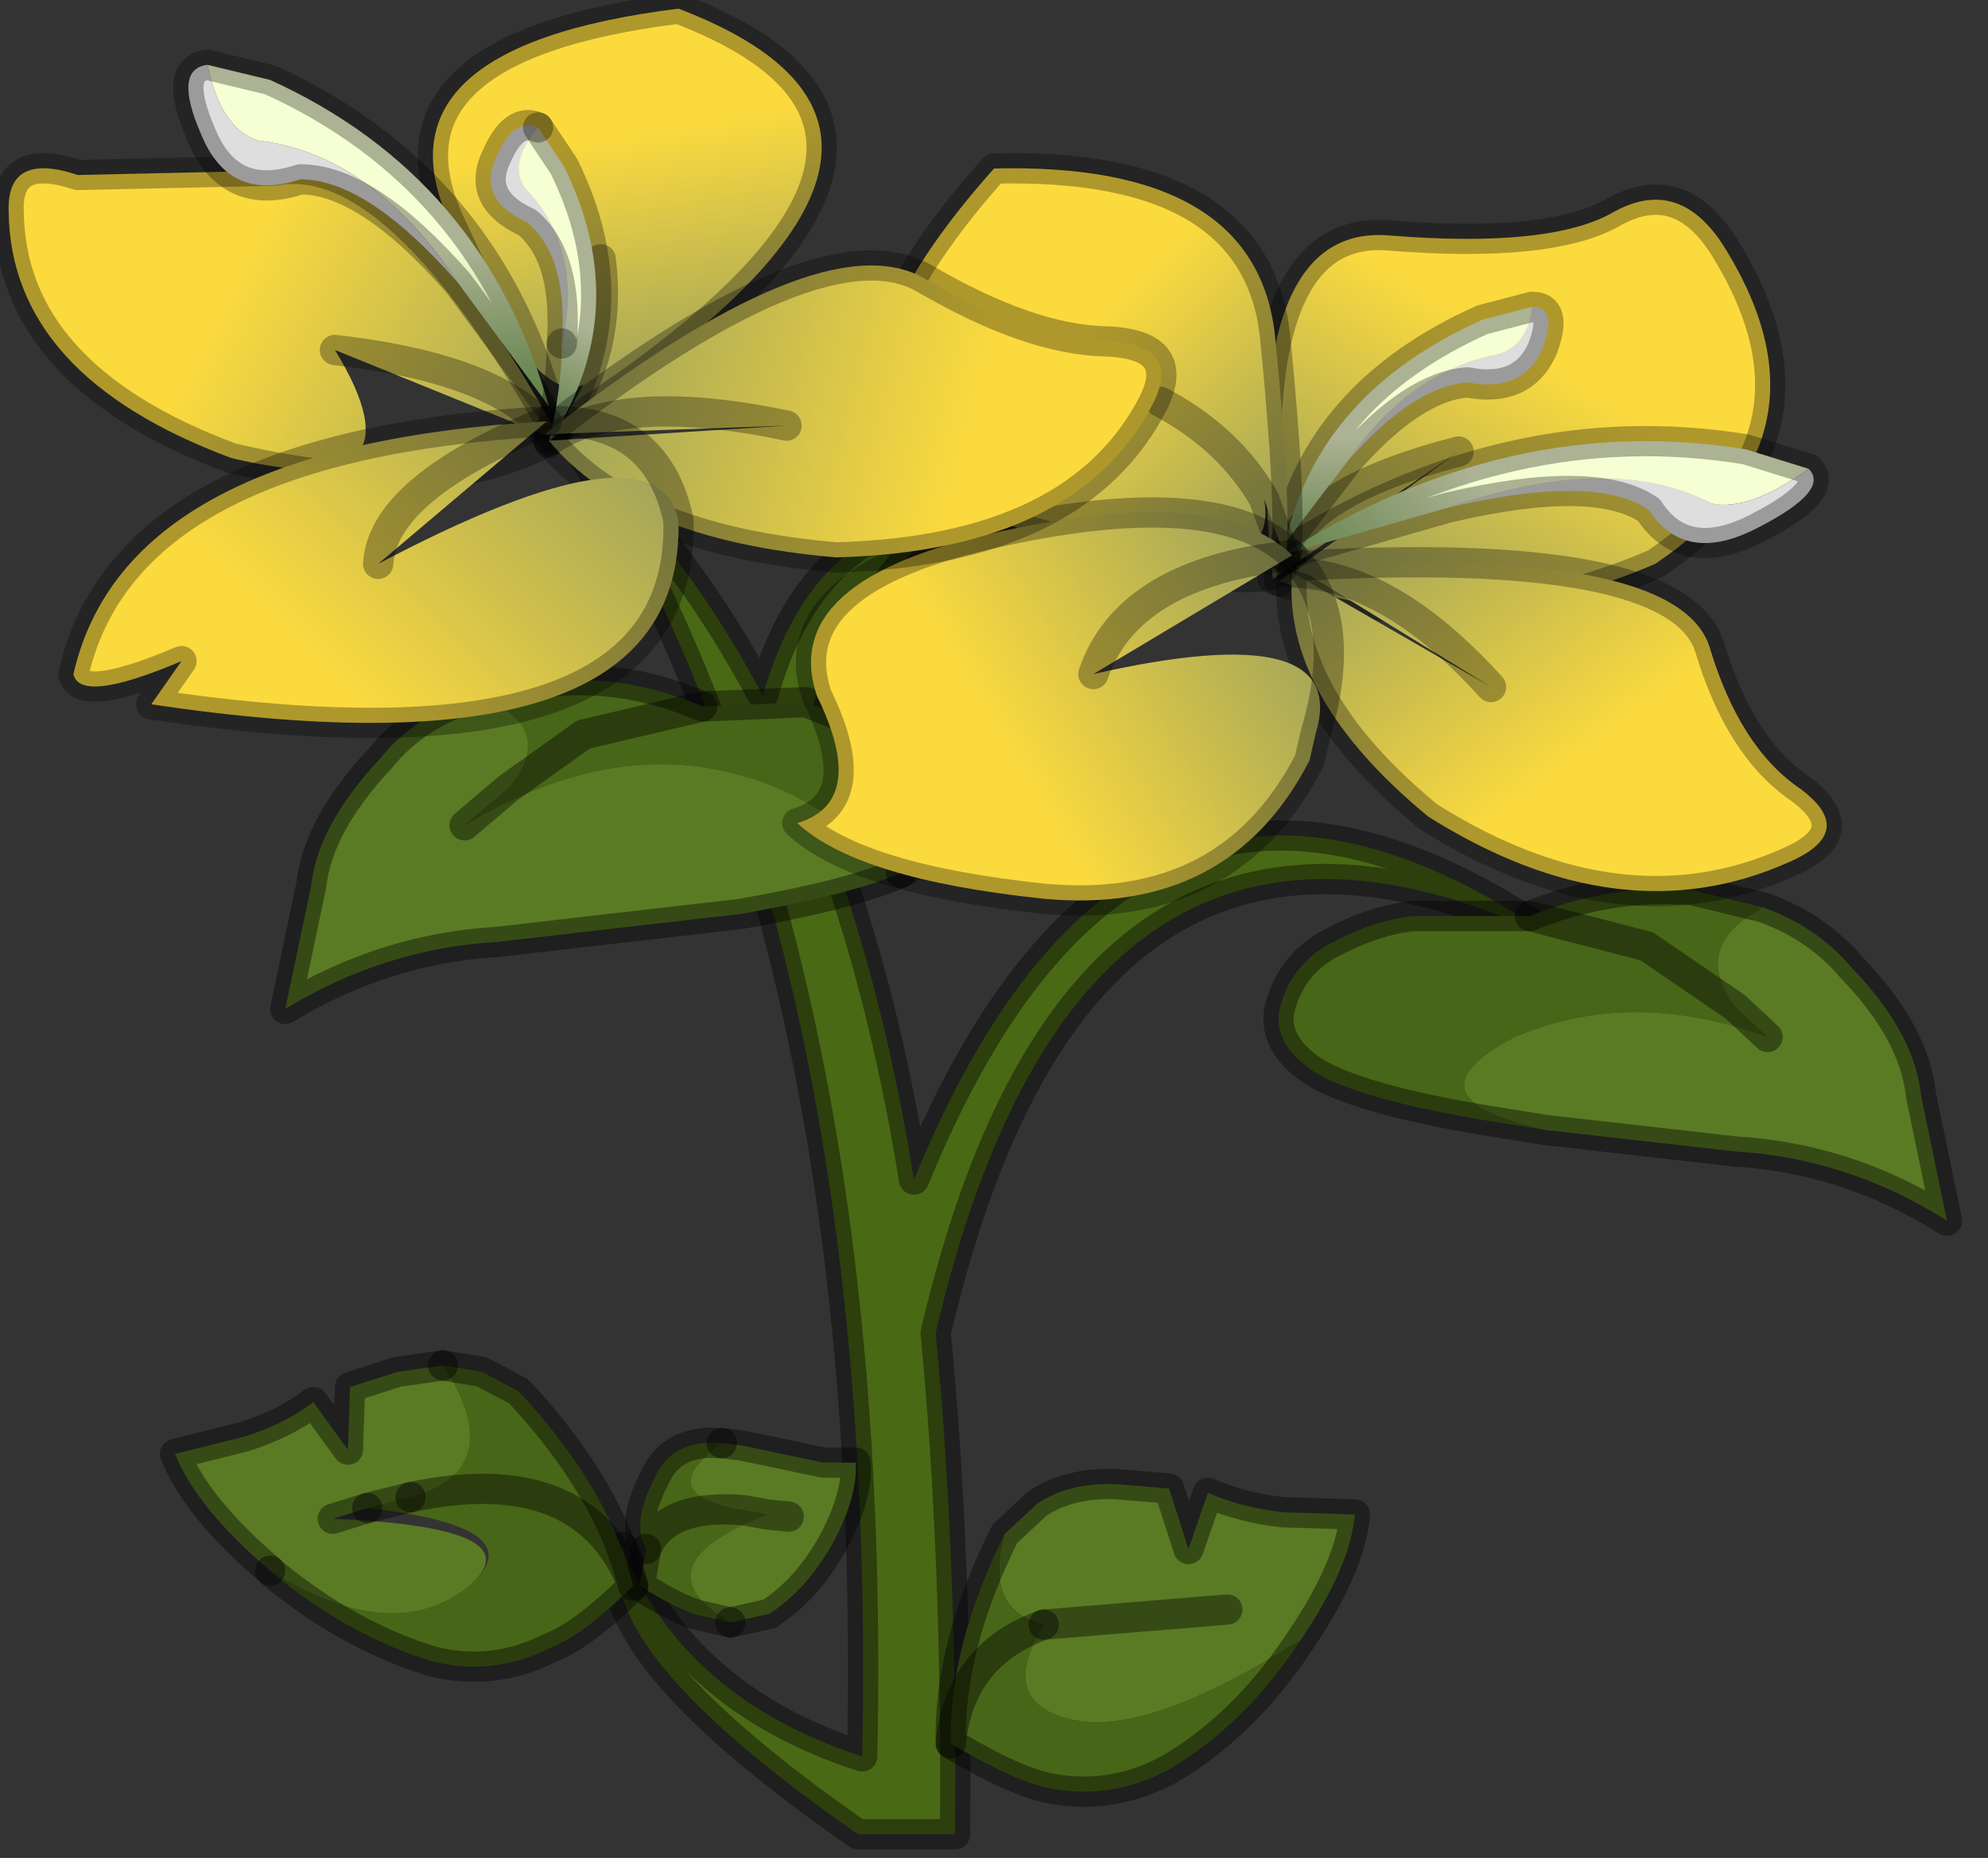 <?xml version="1.0" encoding="utf-8"?>
<svg version="1.1" id="Layer_1"
xmlns="http://www.w3.org/2000/svg"
xmlns:xlink="http://www.w3.org/1999/xlink"
width="46px" height="43px"
xml:space="preserve">
<rect width="100%" height="100%" fill="#333333" stroke="none"/>
<g id="PathID_2009" transform="matrix(1, 0, 0, 1, 20.6, 41.85)">
<path style="fill:#496915;fill-opacity:1" d="M15.4 -20.1Q4.4 -25.35 1.05 -11Q1.55 -5.85 1.5 0.6L-0.75 0.6Q-7 -3.75 -6.2 -6.05Q-4.8 -2.55 -0.65 -1.2Q-0.25 -19.8 -7.1 -31.3Q-4.7 -29.05 -2.95 -25.75Q-1.85 -29.65 1.5 -30.05Q-1.5 -27.5 -1.8 -23.3Q-0.25 -19.5 0.55 -14.55Q5.6 -26.9 15.4 -20.1" />
<path style="fill:none;stroke-width:0.7;stroke-linecap:round;stroke-linejoin:round;stroke-miterlimit:3;stroke:#000000;stroke-opacity:0.4" d="M0.55 -14.55Q-0.25 -19.5 -1.8 -23.3Q-1.5 -27.5 1.5 -30.05Q-1.85 -29.65 -2.95 -25.75Q-4.7 -29.05 -7.1 -31.3Q-0.25 -19.8 -0.65 -1.2Q-4.8 -2.55 -6.2 -6.05Q-7 -3.75 -0.75 0.6L1.5 0.6Q1.55 -5.85 1.05 -11Q4.4 -25.35 15.4 -20.1Q5.6 -26.9 0.55 -14.55z" />
</g>
<g id="PathID_2010" transform="matrix(1, 0, 0, 1, 20.6, 41.85)">
<path style="fill:#486617;fill-opacity:1" d="M-5.65 -6Q-6 -6.6 -5.45 -7.65Q-5.05 -8.55 -3.9 -8.45Q-5.55 -7.25 -3.4 -6.9L-2.85 -6.8Q-5.2 -7.05 -5.65 -6M-2.85 -6.8Q-5.9 -5.6 -3.7 -4.3L-4.35 -4.45Q-4.85 -4.55 -5.8 -5.15L-5.65 -6Q-5.2 -7.05 -3.4 -6.9" />
<path style="fill:#5A7B24;fill-opacity:1" d="M-3.45 -8.4L-1.55 -8L-0.8 -8Q-0.75 -7.2 -1.35 -6.1Q-1.95 -5.05 -2.8 -4.5L-3.7 -4.3Q-5.9 -5.6 -2.85 -6.8L-2.35 -6.75L-2.85 -6.8L-3.4 -6.9Q-5.55 -7.25 -3.9 -8.45L-3.45 -8.4" />
<path style="fill:none;stroke-width:0.7;stroke-linecap:round;stroke-linejoin:round;stroke-miterlimit:3;stroke:#000000;stroke-opacity:0.4" d="M-3.9 -8.45Q-5.05 -8.55 -5.45 -7.65Q-6 -6.6 -5.65 -6Q-5.2 -7.05 -3.4 -6.9L-2.85 -6.8L-2.35 -6.75" />
<path style="fill:none;stroke-width:0.7;stroke-linecap:round;stroke-linejoin:round;stroke-miterlimit:3;stroke:#000000;stroke-opacity:0.4" d="M-3.7 -4.3L-2.8 -4.5Q-1.95 -5.05 -1.35 -6.1Q-0.75 -7.2 -0.8 -8L-1.55 -8L-3.45 -8.4L-3.9 -8.45" />
<path style="fill:none;stroke-width:0.7;stroke-linecap:round;stroke-linejoin:round;stroke-miterlimit:3;stroke:#000000;stroke-opacity:0.4" d="M-5.65 -6L-5.8 -5.15Q-4.85 -4.55 -4.35 -4.45L-3.7 -4.3" />
</g>
<g id="PathID_2011" transform="matrix(1, 0, 0, 1, 20.6, 41.85)">
<path style="fill:#486617;fill-opacity:1" d="M-9.85 -22.75L-8.85 -23.6Q-7.65 -25 -9.55 -25.75L-7.1 -24.85L-4.35 -25.5L-4.3 -25.5L-1.95 -25.6L-0.35 -24.95Q0.75 -24.5 1.2 -23.5Q1.7 -22.6 0.65 -21.9L0.25 -21.65Q-4.35 -26.05 -9.85 -22.75M-9.55 -25.75L-8.1 -26.05Q-6.2 -26.3 -4.35 -25.5L-7.1 -24.85L-8.85 -23.6" />
<path style="fill:#5A7B24;fill-opacity:1" d="M-8.85 -23.6L-9.85 -22.75Q-4.35 -26.05 0.25 -21.65Q-0.9 -21.15 -3.45 -20.7L-9.1 -20.05Q-11.7 -19.9 -14 -18.5L-13.4 -21.35Q-13.25 -22.75 -11.8 -24.3Q-10.95 -25.35 -9.55 -25.75Q-7.65 -25 -8.85 -23.6" />
<path style="fill:none;stroke-width:0.7;stroke-linecap:round;stroke-linejoin:round;stroke-miterlimit:3;stroke:#000000;stroke-opacity:0.4" d="M0.25 -21.65L0.65 -21.9Q1.7 -22.6 1.2 -23.5Q0.75 -24.5 -0.35 -24.95L-1.95 -25.6L-4.3 -25.5L-4.35 -25.5L-7.1 -24.85L-8.85 -23.6L-9.85 -22.75" />
<path style="fill:none;stroke-width:0.7;stroke-linecap:round;stroke-linejoin:round;stroke-miterlimit:3;stroke:#000000;stroke-opacity:0.4" d="M0.25 -21.65Q-0.9 -21.15 -3.45 -20.7L-9.1 -20.05Q-11.7 -19.9 -14 -18.5L-13.4 -21.35Q-13.25 -22.75 -11.8 -24.3Q-10.95 -25.35 -9.55 -25.75L-8.1 -26.05Q-6.2 -26.3 -4.35 -25.5" />
</g>
<g id="PathID_2012" transform="matrix(1, 0, 0, 1, 20.6, 41.85)">
<path style="fill:#486617;fill-opacity:1" d="M19.55 -18.55L17.5 -19.95L14.8 -20.65L17.5 -19.95L19.55 -18.55L20.3 -17.85Q17.15 -19 14.45 -17.85Q11.8 -16.45 15.15 -15.7L13.9 -15.9Q10.85 -16.4 9.8 -17.05Q8.75 -17.75 9.05 -18.65Q9.35 -19.6 10.25 -20.05Q11.2 -20.55 12.1 -20.65L14.75 -20.65L14.8 -20.65Q16.65 -21.4 18.55 -21.25L20.2 -20.85Q18.5 -19.95 19.55 -18.55" />
<path style="fill:#5A7B24;fill-opacity:1" d="M20.2 -20.85Q21.45 -20.4 22.25 -19.45Q23.7 -17.95 23.85 -16.5L24.45 -13.6Q22.15 -15.05 19.55 -15.2L15.15 -15.7Q11.8 -16.45 14.45 -17.85Q17.15 -19 20.3 -17.85L19.55 -18.55Q18.5 -19.95 20.2 -20.85" />
<path style="fill:none;stroke-width:0.7;stroke-linecap:round;stroke-linejoin:round;stroke-miterlimit:3;stroke:#000000;stroke-opacity:0.4" d="M15.15 -15.7L13.9 -15.9Q10.85 -16.4 9.8 -17.05Q8.75 -17.75 9.05 -18.65Q9.35 -19.6 10.25 -20.05Q11.2 -20.55 12.1 -20.65L14.75 -20.65L14.8 -20.65Q16.65 -21.4 18.55 -21.25L20.2 -20.85Q21.45 -20.4 22.25 -19.45Q23.7 -17.95 23.85 -16.5L24.45 -13.6Q22.15 -15.05 19.55 -15.2L15.15 -15.7z" />
<path style="fill:none;stroke-width:0.7;stroke-linecap:round;stroke-linejoin:round;stroke-miterlimit:3;stroke:#000000;stroke-opacity:0.4" d="M20.3 -17.85L19.55 -18.55L17.5 -19.95L14.8 -20.65" />
</g>
<g id="PathID_2013" transform="matrix(1, 0, 0, 1, 20.6, 41.85)">
<linearGradient
id="LinearGradID_1070" gradientUnits="userSpaceOnUse" gradientTransform="matrix(-0.003, 0.005, -0.005, -0.003, 12.55, -30.85)" spreadMethod ="pad" x1="-819.2" y1="0" x2="819.2" y2="0" >
<stop  offset="0.122" style="stop-color:#FBDA3E;stop-opacity:1" />
<stop  offset="1" style="stop-color:#889562;stop-opacity:1" />
</linearGradient>
<path style="fill:url(#LinearGradID_1070) " d="M19.35 -36.05Q22 -31.7 17.7 -28.8Q13.3 -26.9 9 -28.4Q9.05 -30.35 13.15 -31.4L8.85 -28.45Q8 -36.7 11.55 -36.4Q15.3 -36.1 16.75 -36.95Q18.3 -37.8 19.35 -36.05M13.15 -31.4Q9.05 -30.35 9 -28.4" />
<path style="fill:none;stroke-width:0.7;stroke-linecap:round;stroke-linejoin:round;stroke-miterlimit:3;stroke:#000000;stroke-opacity:0.302" d="M19.35 -36.05Q22 -31.7 17.7 -28.8Q13.3 -26.9 9 -28.4L8.85 -28.45Q8 -36.7 11.55 -36.4Q15.3 -36.1 16.75 -36.95Q18.3 -37.8 19.35 -36.05z" />
<path style="fill:none;stroke-width:0.7;stroke-linecap:round;stroke-linejoin:round;stroke-miterlimit:3;stroke:#000000;stroke-opacity:0.302" d="M13.15 -31.4Q9.05 -30.35 9 -28.4" />
</g>
<g id="PathID_2014" transform="matrix(1, 0, 0, 1, 20.6, 41.85)">
<linearGradient
id="LinearGradID_1071" gradientUnits="userSpaceOnUse" gradientTransform="matrix(-0.004, -0.005, 0.004, -0.003, 11.8, -26.15)" spreadMethod ="pad" x1="-819.2" y1="0" x2="819.2" y2="0" >
<stop  offset="0.122" style="stop-color:#FBDA3E;stop-opacity:1" />
<stop  offset="1" style="stop-color:#889562;stop-opacity:1" />
</linearGradient>
<path style="fill:url(#LinearGradID_1071) " d="M12.45 -22.95Q9.05 -25.75 9.3 -28.6Q11.55 -28.55 13.9 -25.95L9.35 -28.75Q18.15 -29.25 18.95 -26.9Q19.65 -24.55 21.05 -23.6Q22.4 -22.6 20.8 -21.9Q16.9 -20.15 12.45 -22.95M13.9 -25.95Q11.55 -28.55 9.3 -28.6" />
<path style="fill:none;stroke-width:0.7;stroke-linecap:round;stroke-linejoin:round;stroke-miterlimit:3;stroke:#000000;stroke-opacity:0.302" d="M12.45 -22.95Q9.05 -25.75 9.3 -28.6L9.35 -28.75Q18.15 -29.25 18.95 -26.9Q19.65 -24.55 21.05 -23.6Q22.4 -22.6 20.8 -21.9Q16.9 -20.15 12.45 -22.95z" />
<path style="fill:none;stroke-width:0.7;stroke-linecap:round;stroke-linejoin:round;stroke-miterlimit:3;stroke:#000000;stroke-opacity:0.302" d="M13.9 -25.95Q11.55 -28.55 9.3 -28.6" />
</g>
<g id="PathID_2015" transform="matrix(1, 0, 0, 1, 20.6, 41.85)">
<linearGradient
id="LinearGradID_1072" gradientUnits="userSpaceOnUse" gradientTransform="matrix(0.004, -0.003, -0.004, -0.004, 14.8, -29.35)" spreadMethod ="pad" x1="-819.2" y1="0" x2="819.2" y2="0" >
<stop  offset="0" style="stop-color:#93BD6F;stop-opacity:1" />
<stop  offset="0.514" style="stop-color:#F6FFD4;stop-opacity:1" />
</linearGradient>
<path style="fill:url(#LinearGradID_1072) " d="M9.05 -29Q14.3 -32.35 19.8 -31.45L21.25 -31Q19.85 -30 19 -30.2Q16.7 -31.4 12.9 -30.1L9.05 -29" />
<path style="fill:#DEDEDE;fill-opacity:1" d="M20.1 -29.65Q18.4 -28.75 17.55 -30.05Q16.3 -30.9 12.9 -30.1Q16.7 -31.4 19 -30.2Q19.85 -30 21.25 -31Q21.75 -30.5 20.1 -29.65" />
<path style="fill:none;stroke-width:0.7;stroke-linecap:round;stroke-linejoin:round;stroke-miterlimit:3;stroke:#000000;stroke-opacity:0.302" d="M12.9 -30.1Q16.3 -30.9 17.55 -30.05Q18.4 -28.75 20.1 -29.65Q21.75 -30.5 21.25 -31L19.8 -31.45Q14.3 -32.35 9.05 -29L12.9 -30.1z" />
</g>
<g id="PathID_2016" transform="matrix(1, 0, 0, 1, 20.6, 41.85)">
<path style="fill:#DEDEDE;fill-opacity:1" d="M14.85 -34.75Q15.45 -34.75 15.1 -33.8Q14.65 -32.75 13.35 -33Q12.1 -32.9 10.6 -31.2Q12 -33.25 14.05 -33.65Q14.75 -33.85 14.85 -34.75" />
<linearGradient
id="LinearGradID_1073" gradientUnits="userSpaceOnUse" gradientTransform="matrix(0, -0.003, -0.005, -9.15527e-005, 12.15, -31.6)" spreadMethod ="pad" x1="-819.2" y1="0" x2="819.2" y2="0" >
<stop  offset="0" style="stop-color:#93BD6F;stop-opacity:1" />
<stop  offset="0.514" style="stop-color:#F6FFD4;stop-opacity:1" />
</linearGradient>
<path style="fill:url(#LinearGradID_1073) " d="M14.05 -33.65Q12 -33.25 10.6 -31.2L9.15 -29.3Q9.9 -32.75 13.7 -34.45L14.85 -34.75Q14.75 -33.85 14.05 -33.65" />
<path style="fill:none;stroke-width:0.7;stroke-linecap:round;stroke-linejoin:round;stroke-miterlimit:3;stroke:#000000;stroke-opacity:0.302" d="M10.6 -31.2L9.15 -29.3Q9.9 -32.75 13.7 -34.45L14.85 -34.75Q15.45 -34.75 15.1 -33.8Q14.65 -32.75 13.35 -33Q12.1 -32.9 10.6 -31.2z" />
</g>
<g id="PathID_2017" transform="matrix(1, 0, 0, 1, 20.6, 41.85)">
<linearGradient
id="LinearGradID_1074" gradientUnits="userSpaceOnUse" gradientTransform="matrix(0.004, 0.004, -0.004, 0.004, 6.15, -30.9)" spreadMethod ="pad" x1="-819.2" y1="0" x2="819.2" y2="0" >
<stop  offset="0.122" style="stop-color:#FBDA3E;stop-opacity:1" />
<stop  offset="1" style="stop-color:#889562;stop-opacity:1" />
</linearGradient>
<path style="fill:url(#LinearGradID_1074) " d="M2.9 -29.65Q-3.3 -31.55 2.4 -37.95Q8.45 -38.1 8.9 -34.1Q9.3 -30.1 9.15 -28.9L8.65 -30.3Q9.1 -27.8 2.9 -29.65M8.65 -30.3Q7.85 -31.7 6.25 -32.55Q7.85 -31.7 8.65 -30.3L9.15 -28.9" />
<path style="fill:none;stroke-width:0.7;stroke-linecap:round;stroke-linejoin:round;stroke-miterlimit:3;stroke:#000000;stroke-opacity:0.302" d="M9.15 -28.9Q9.3 -30.1 8.9 -34.1Q8.45 -38.1 2.4 -37.95Q-3.3 -31.55 2.9 -29.65Q9.1 -27.8 9.15 -28.9z" />
<path style="fill:none;stroke-width:0.7;stroke-linecap:round;stroke-linejoin:round;stroke-miterlimit:3;stroke:#000000;stroke-opacity:0.302" d="M9.15 -28.9L8.65 -30.3Q7.85 -31.7 6.25 -32.55" />
</g>
<g id="PathID_2018" transform="matrix(1, 0, 0, 1, 20.6, 41.85)">
<linearGradient
id="LinearGradID_1075" gradientUnits="userSpaceOnUse" gradientTransform="matrix(0.006, -0.003, 0.003, 0.005, 5.75, -27.35)" spreadMethod ="pad" x1="-819.2" y1="0" x2="819.2" y2="0" >
<stop  offset="0.122" style="stop-color:#FBDA3E;stop-opacity:1" />
<stop  offset="1" style="stop-color:#889562;stop-opacity:1" />
</linearGradient>
<path style="fill:url(#LinearGradID_1075) " d="M9.85 -24.9L9.7 -24.25Q7.85 -20.65 3.55 -21.05Q-0.75 -21.5 -2.15 -22.8Q-0.5 -23.3 -1.7 -25.75Q-2.6 -28.45 2.55 -29.55Q7.6 -30.65 9.3 -29Q5.5 -28.6 4.7 -26.25Q10.65 -27.6 9.85 -24.9M4.7 -26.25Q5.5 -28.6 9.3 -29" />
<path style="fill:none;stroke-width:0.7;stroke-linecap:round;stroke-linejoin:round;stroke-miterlimit:3;stroke:#000000;stroke-opacity:0.302" d="M9.3 -29Q7.6 -30.65 2.55 -29.55Q-2.6 -28.45 -1.7 -25.75Q-0.5 -23.3 -2.15 -22.8Q-0.75 -21.5 3.55 -21.05Q7.85 -20.65 9.7 -24.25L9.85 -24.9Q10.65 -27.6 9.3 -29z" />
<path style="fill:none;stroke-width:0.7;stroke-linecap:round;stroke-linejoin:round;stroke-miterlimit:3;stroke:#000000;stroke-opacity:0.302" d="M9.3 -29Q5.5 -28.6 4.7 -26.25" />
</g>
<g id="PathID_2019" transform="matrix(1, 0, 0, 1, 20.6, 41.85)">
<linearGradient
id="LinearGradID_1076" gradientUnits="userSpaceOnUse" gradientTransform="matrix(0.001, 0.005, -0.006, 0.001, -7.25, -35.35)" spreadMethod ="pad" x1="-819.2" y1="0" x2="819.2" y2="0" >
<stop  offset="0.122" style="stop-color:#FBDA3E;stop-opacity:1" />
<stop  offset="1" style="stop-color:#889562;stop-opacity:1" />
</linearGradient>
<path style="fill:url(#LinearGradID_1076) " d="M-10.15 -36.6Q-12.15 -40.75 -4.9 -41.65Q2.3 -38.9 -6.15 -32.9L-7.7 -31.85L-7.1 -32.95Q-8.2 -32.4 -10.15 -36.6M-7.1 -32.95Q-6.5 -34.25 -6.7 -35.85Q-6.5 -34.25 -7.1 -32.95L-7.7 -31.85" />
<path style="fill:none;stroke-width:0.7;stroke-linecap:round;stroke-linejoin:round;stroke-miterlimit:3;stroke:#000000;stroke-opacity:0.302" d="M-7.7 -31.85L-6.15 -32.9Q2.3 -38.9 -4.9 -41.65Q-12.15 -40.75 -10.15 -36.6Q-8.2 -32.4 -7.7 -31.85z" />
<path style="fill:none;stroke-width:0.7;stroke-linecap:round;stroke-linejoin:round;stroke-miterlimit:3;stroke:#000000;stroke-opacity:0.302" d="M-7.7 -31.85L-7.1 -32.95Q-6.5 -34.25 -6.7 -35.85" />
</g>
<g id="PathID_2020" transform="matrix(1, 0, 0, 1, 20.6, 41.85)">
<linearGradient
id="LinearGradID_1077" gradientUnits="userSpaceOnUse" gradientTransform="matrix(0.007, 0.003, -0.002, 0.004, -11.05, -33.15)" spreadMethod ="pad" x1="-819.2" y1="0" x2="819.2" y2="0" >
<stop  offset="0.122" style="stop-color:#FBDA3E;stop-opacity:1" />
<stop  offset="1" style="stop-color:#889562;stop-opacity:1" />
</linearGradient>
<path style="fill:url(#LinearGradID_1077) " d="M-15.25 -31.25Q-20.35 -33.15 -20.4 -36.95Q-20.45 -38.35 -18.8 -37.8L-14.25 -37.9Q-11.4 -38.45 -7.7 -31.8L-7.8 -31.7Q-8.9 -33.3 -12.85 -33.75Q-10.65 -30.15 -15.25 -31.25M-12.85 -33.75Q-8.9 -33.3 -7.8 -31.7" />
<path style="fill:none;stroke-width:0.7;stroke-linecap:round;stroke-linejoin:round;stroke-miterlimit:3;stroke:#000000;stroke-opacity:0.302" d="M-7.8 -31.7L-7.7 -31.8Q-11.4 -38.45 -14.25 -37.9L-18.8 -37.8Q-20.45 -38.35 -20.4 -36.95Q-20.35 -33.15 -15.25 -31.25Q-10.65 -30.15 -7.8 -31.7z" />
<path style="fill:none;stroke-width:0.7;stroke-linecap:round;stroke-linejoin:round;stroke-miterlimit:3;stroke:#000000;stroke-opacity:0.302" d="M-7.8 -31.7Q-8.9 -33.3 -12.85 -33.75" />
</g>
<g id="PathID_2021" transform="matrix(1, 0, 0, 1, 20.6, 41.85)">
<path style="fill:#DEDEDE;fill-opacity:1" d="M-13.65 -37.7Q-15.3 -37.15 -15.95 -38.75Q-16.6 -40.25 -15.8 -40.35Q-15.5 -38.9 -14.65 -38.6Q-12 -38.3 -10 -35.3Q-12.1 -37.7 -13.65 -37.7" />
<linearGradient
id="LinearGradID_1078" gradientUnits="userSpaceOnUse" gradientTransform="matrix(-0.001, -0.004, 0.006, -0.001, -12.1, -35.7)" spreadMethod ="pad" x1="-819.2" y1="0" x2="819.2" y2="0" >
<stop  offset="0" style="stop-color:#93BD6F;stop-opacity:1" />
<stop  offset="0.514" style="stop-color:#F6FFD4;stop-opacity:1" />
</linearGradient>
<path style="fill:url(#LinearGradID_1078) " d="M-14.35 -40Q-9.4 -37.75 -7.9 -32.45L-10 -35.3Q-12 -38.3 -14.65 -38.6Q-15.5 -38.9 -15.8 -40.35L-14.35 -40" />
<path style="fill:none;stroke-width:0.7;stroke-linecap:round;stroke-linejoin:round;stroke-miterlimit:3;stroke:#000000;stroke-opacity:0.302" d="M-10 -35.3L-7.9 -32.45Q-9.4 -37.75 -14.35 -40L-15.8 -40.35Q-16.6 -40.25 -15.95 -38.75Q-15.3 -37.15 -13.65 -37.7Q-12.1 -37.7 -10 -35.3z" />
</g>
<g id="PathID_2022" transform="matrix(1, 0, 0, 1, 20.6, 41.85)">
<path style="fill:#DEDEDE;fill-opacity:1" d="M-8.15 -38.9Q-8.85 -38.05 -8.45 -37.5Q-7.1 -36.1 -7.6 -33.9Q-7.45 -35.9 -8.4 -36.7Q-9.6 -37.25 -9.1 -38.25Q-8.7 -39.15 -8.15 -38.9" />
<linearGradient
id="LinearGradID_1079" gradientUnits="userSpaceOnUse" gradientTransform="matrix(0.002, -0.002, 0.004, 0.002, -8.8, -35.05)" spreadMethod ="pad" x1="-819.2" y1="0" x2="819.2" y2="0" >
<stop  offset="0" style="stop-color:#93BD6F;stop-opacity:1" />
<stop  offset="0.514" style="stop-color:#F6FFD4;stop-opacity:1" />
</linearGradient>
<path style="fill:url(#LinearGradID_1079) " d="M-8.45 -37.5Q-8.85 -38.05 -8.15 -38.9L-7.55 -38Q-5.9 -34.65 -7.9 -31.6Q-7.6 -32.9 -7.6 -33.9Q-7.1 -36.1 -8.45 -37.5" />
<path style="fill:none;stroke-width:0.7;stroke-linecap:round;stroke-linejoin:round;stroke-miterlimit:3;stroke:#000000;stroke-opacity:0.302" d="M-7.6 -33.9Q-7.6 -32.9 -7.9 -31.6Q-5.9 -34.65 -7.55 -38L-8.15 -38.9" />
<path style="fill:none;stroke-width:0.7;stroke-linecap:round;stroke-linejoin:round;stroke-miterlimit:3;stroke:#000000;stroke-opacity:0.302" d="M-7.6 -33.9Q-7.45 -35.9 -8.4 -36.7Q-9.6 -37.25 -9.1 -38.25Q-8.7 -39.15 -8.15 -38.9" />
</g>
<g id="PathID_2023" transform="matrix(1, 0, 0, 1, 20.6, 41.85)">
<linearGradient
id="LinearGradID_1080" gradientUnits="userSpaceOnUse" gradientTransform="matrix(-0.008, -0.002, 0.001, -0.004, -3.15, -32.65)" spreadMethod ="pad" x1="-819.2" y1="0" x2="819.2" y2="0" >
<stop  offset="0.122" style="stop-color:#FBDA3E;stop-opacity:1" />
<stop  offset="1" style="stop-color:#889562;stop-opacity:1" />
</linearGradient>
<path style="fill:url(#LinearGradID_1080) " d="M4.95 -33.95Q6.75 -33.9 6.1 -32.55Q4.35 -29.1 -1.25 -28.95Q-6 -29.35 -7.9 -31.65Q-6.2 -32.8 -2.4 -32L-8 -31.8Q-1.6 -36.8 0.8 -35.4Q3.2 -34 4.95 -33.95M-2.4 -32Q-6.2 -32.8 -7.9 -31.65" />
<path style="fill:none;stroke-width:0.7;stroke-linecap:round;stroke-linejoin:round;stroke-miterlimit:3;stroke:#000000;stroke-opacity:0.302" d="M4.95 -33.95Q6.75 -33.9 6.1 -32.55Q4.35 -29.1 -1.25 -28.95Q-6 -29.35 -7.9 -31.65L-8 -31.8Q-1.6 -36.8 0.8 -35.4Q3.2 -34 4.95 -33.95z" />
<path style="fill:none;stroke-width:0.7;stroke-linecap:round;stroke-linejoin:round;stroke-miterlimit:3;stroke:#000000;stroke-opacity:0.302" d="M-2.4 -32Q-6.2 -32.8 -7.9 -31.65" />
</g>
<g id="PathID_2024" transform="matrix(1, 0, 0, 1, 20.6, 41.85)">
<linearGradient
id="LinearGradID_1081" gradientUnits="userSpaceOnUse" gradientTransform="matrix(0.007, -0.004, 0.003, 0.003, -10.75, -30.75)" spreadMethod ="pad" x1="-819.2" y1="0" x2="819.2" y2="0" >
<stop  offset="0.122" style="stop-color:#FBDA3E;stop-opacity:1" />
<stop  offset="1" style="stop-color:#889562;stop-opacity:1" />
</linearGradient>
<path style="fill:url(#LinearGradID_1081) " d="M-4.9 -29.8Q-4.75 -23.7 -17.1 -25.55L-16.4 -26.55Q-18.75 -25.55 -18.9 -26.25Q-17.7 -31.55 -7.95 -32.1Q-11.75 -30.55 -11.85 -28.8Q-5.4 -32.2 -4.9 -29.8M-11.85 -28.8Q-11.75 -30.55 -7.95 -32.1" />
<path style="fill:none;stroke-width:0.7;stroke-linecap:round;stroke-linejoin:round;stroke-miterlimit:3;stroke:#000000;stroke-opacity:0.302" d="M-7.95 -32.1Q-17.7 -31.55 -18.9 -26.25Q-18.75 -25.55 -16.4 -26.55L-17.1 -25.55Q-4.75 -23.7 -4.9 -29.8Q-5.4 -32.2 -7.95 -32.1z" />
<path style="fill:none;stroke-width:0.7;stroke-linecap:round;stroke-linejoin:round;stroke-miterlimit:3;stroke:#000000;stroke-opacity:0.302" d="M-7.95 -32.1Q-11.75 -30.55 -11.85 -28.8" />
</g>
<g id="PathID_2025" transform="matrix(1, 0, 0, 1, 20.6, 41.85)">
<path style="fill:#486617;fill-opacity:1" d="M-5.95 -5.15Q-7.1 -4 -7.9 -3.7Q-9.2 -3.05 -10.6 -3.4Q-12.55 -4 -14.3 -5.45L-14.35 -5.5Q-11.55 -3.75 -9.8 -5.1Q-8.1 -6.5 -12.1 -6.95L-11.1 -7.2Q-8.8 -7.85 -10.35 -10.25Q-7.1 -8.05 -5.95 -5.15M-10.35 -10.25L-9.45 -10.1L-8.6 -9.65Q-6.5 -7.4 -5.95 -5.15Q-7.1 -8.05 -11.1 -7.2" />
<path style="fill:#5A7B24;fill-opacity:1" d="M-16.55 -8.2L-14.95 -8.6Q-14 -8.9 -13.35 -9.4L-12.55 -8.3L-12.5 -9.75L-11.4 -10.1L-10.35 -10.25Q-8.8 -7.85 -11.1 -7.2L-12.1 -6.95L-12.9 -6.7Q-8.1 -6.5 -9.8 -5.1Q-11.55 -3.75 -14.35 -5.5Q-16.05 -6.95 -16.55 -8.2M-12.9 -6.7L-12.1 -6.95" />
<path style="fill:none;stroke-width:0.7;stroke-linecap:round;stroke-linejoin:round;stroke-miterlimit:3;stroke:#000000;stroke-opacity:0.4" d="M-11.1 -7.2L-12.1 -6.95" />
<path style="fill:none;stroke-width:0.7;stroke-linecap:round;stroke-linejoin:round;stroke-miterlimit:3;stroke:#000000;stroke-opacity:0.4" d="M-14.35 -5.5L-14.3 -5.45Q-12.55 -4 -10.6 -3.4Q-9.2 -3.05 -7.9 -3.7Q-7.1 -4 -5.95 -5.15Q-7.1 -8.05 -11.1 -7.2" />
<path style="fill:none;stroke-width:0.7;stroke-linecap:round;stroke-linejoin:round;stroke-miterlimit:3;stroke:#000000;stroke-opacity:0.4" d="M-10.35 -10.25L-11.4 -10.1L-12.5 -9.75L-12.55 -8.3L-13.35 -9.4Q-14 -8.9 -14.95 -8.6L-16.55 -8.2Q-16.05 -6.95 -14.35 -5.5" />
<path style="fill:none;stroke-width:0.7;stroke-linecap:round;stroke-linejoin:round;stroke-miterlimit:3;stroke:#000000;stroke-opacity:0.4" d="M-12.1 -6.95L-12.9 -6.7" />
<path style="fill:none;stroke-width:0.7;stroke-linecap:round;stroke-linejoin:round;stroke-miterlimit:3;stroke:#000000;stroke-opacity:0.4" d="M-5.95 -5.15Q-6.5 -7.4 -8.6 -9.65L-9.45 -10.1L-10.35 -10.25" />
</g>
<g id="PathID_2026" transform="matrix(1, 0, 0, 1, 20.6, 41.85)">
<path style="fill:#5A7B24;fill-opacity:1" d="M4.2 -2.05Q2.45 -2.45 3.55 -4.25L7.8 -4.6L3.55 -4.25Q2.15 -4.6 2.65 -6.35L3.4 -7.05Q4.15 -7.55 5.25 -7.5L6.45 -7.4L6.9 -6L7.35 -7.3Q8.15 -6.95 9.1 -6.85L10.75 -6.8Q10.65 -5.6 9.5 -3.9Q5.95 -1.65 4.2 -2.05" />
<path style="fill:#486617;fill-opacity:1" d="M1.4 -1.5Q1.6 -3.55 3.55 -4.25Q2.45 -2.45 4.2 -2.05Q5.95 -1.65 9.5 -3.9L9.4 -3.75Q8.15 -1.9 6.45 -0.9Q5.15 -0.2 3.75 -0.45Q2.9 -0.6 1.4 -1.5Q1.35 -3.75 2.65 -6.35Q2.15 -4.6 3.55 -4.25Q1.6 -3.55 1.4 -1.5" />
<path style="fill:none;stroke-width:0.7;stroke-linecap:round;stroke-linejoin:round;stroke-miterlimit:3;stroke:#000000;stroke-opacity:0.4" d="M2.65 -6.35L3.4 -7.05Q4.15 -7.55 5.25 -7.5L6.45 -7.4L6.9 -6L7.35 -7.3Q8.15 -6.95 9.1 -6.85L10.75 -6.8Q10.65 -5.6 9.5 -3.9L9.4 -3.75Q8.15 -1.9 6.45 -0.9Q5.15 -0.2 3.75 -0.45Q2.9 -0.6 1.4 -1.5Q1.35 -3.75 2.65 -6.35z" />
<path style="fill:none;stroke-width:0.7;stroke-linecap:round;stroke-linejoin:round;stroke-miterlimit:3;stroke:#000000;stroke-opacity:0.4" d="M3.55 -4.25L7.8 -4.6" />
<path style="fill:none;stroke-width:0.7;stroke-linecap:round;stroke-linejoin:round;stroke-miterlimit:3;stroke:#000000;stroke-opacity:0.4" d="M1.4 -1.5Q1.6 -3.55 3.55 -4.25" />
</g>
</svg>
